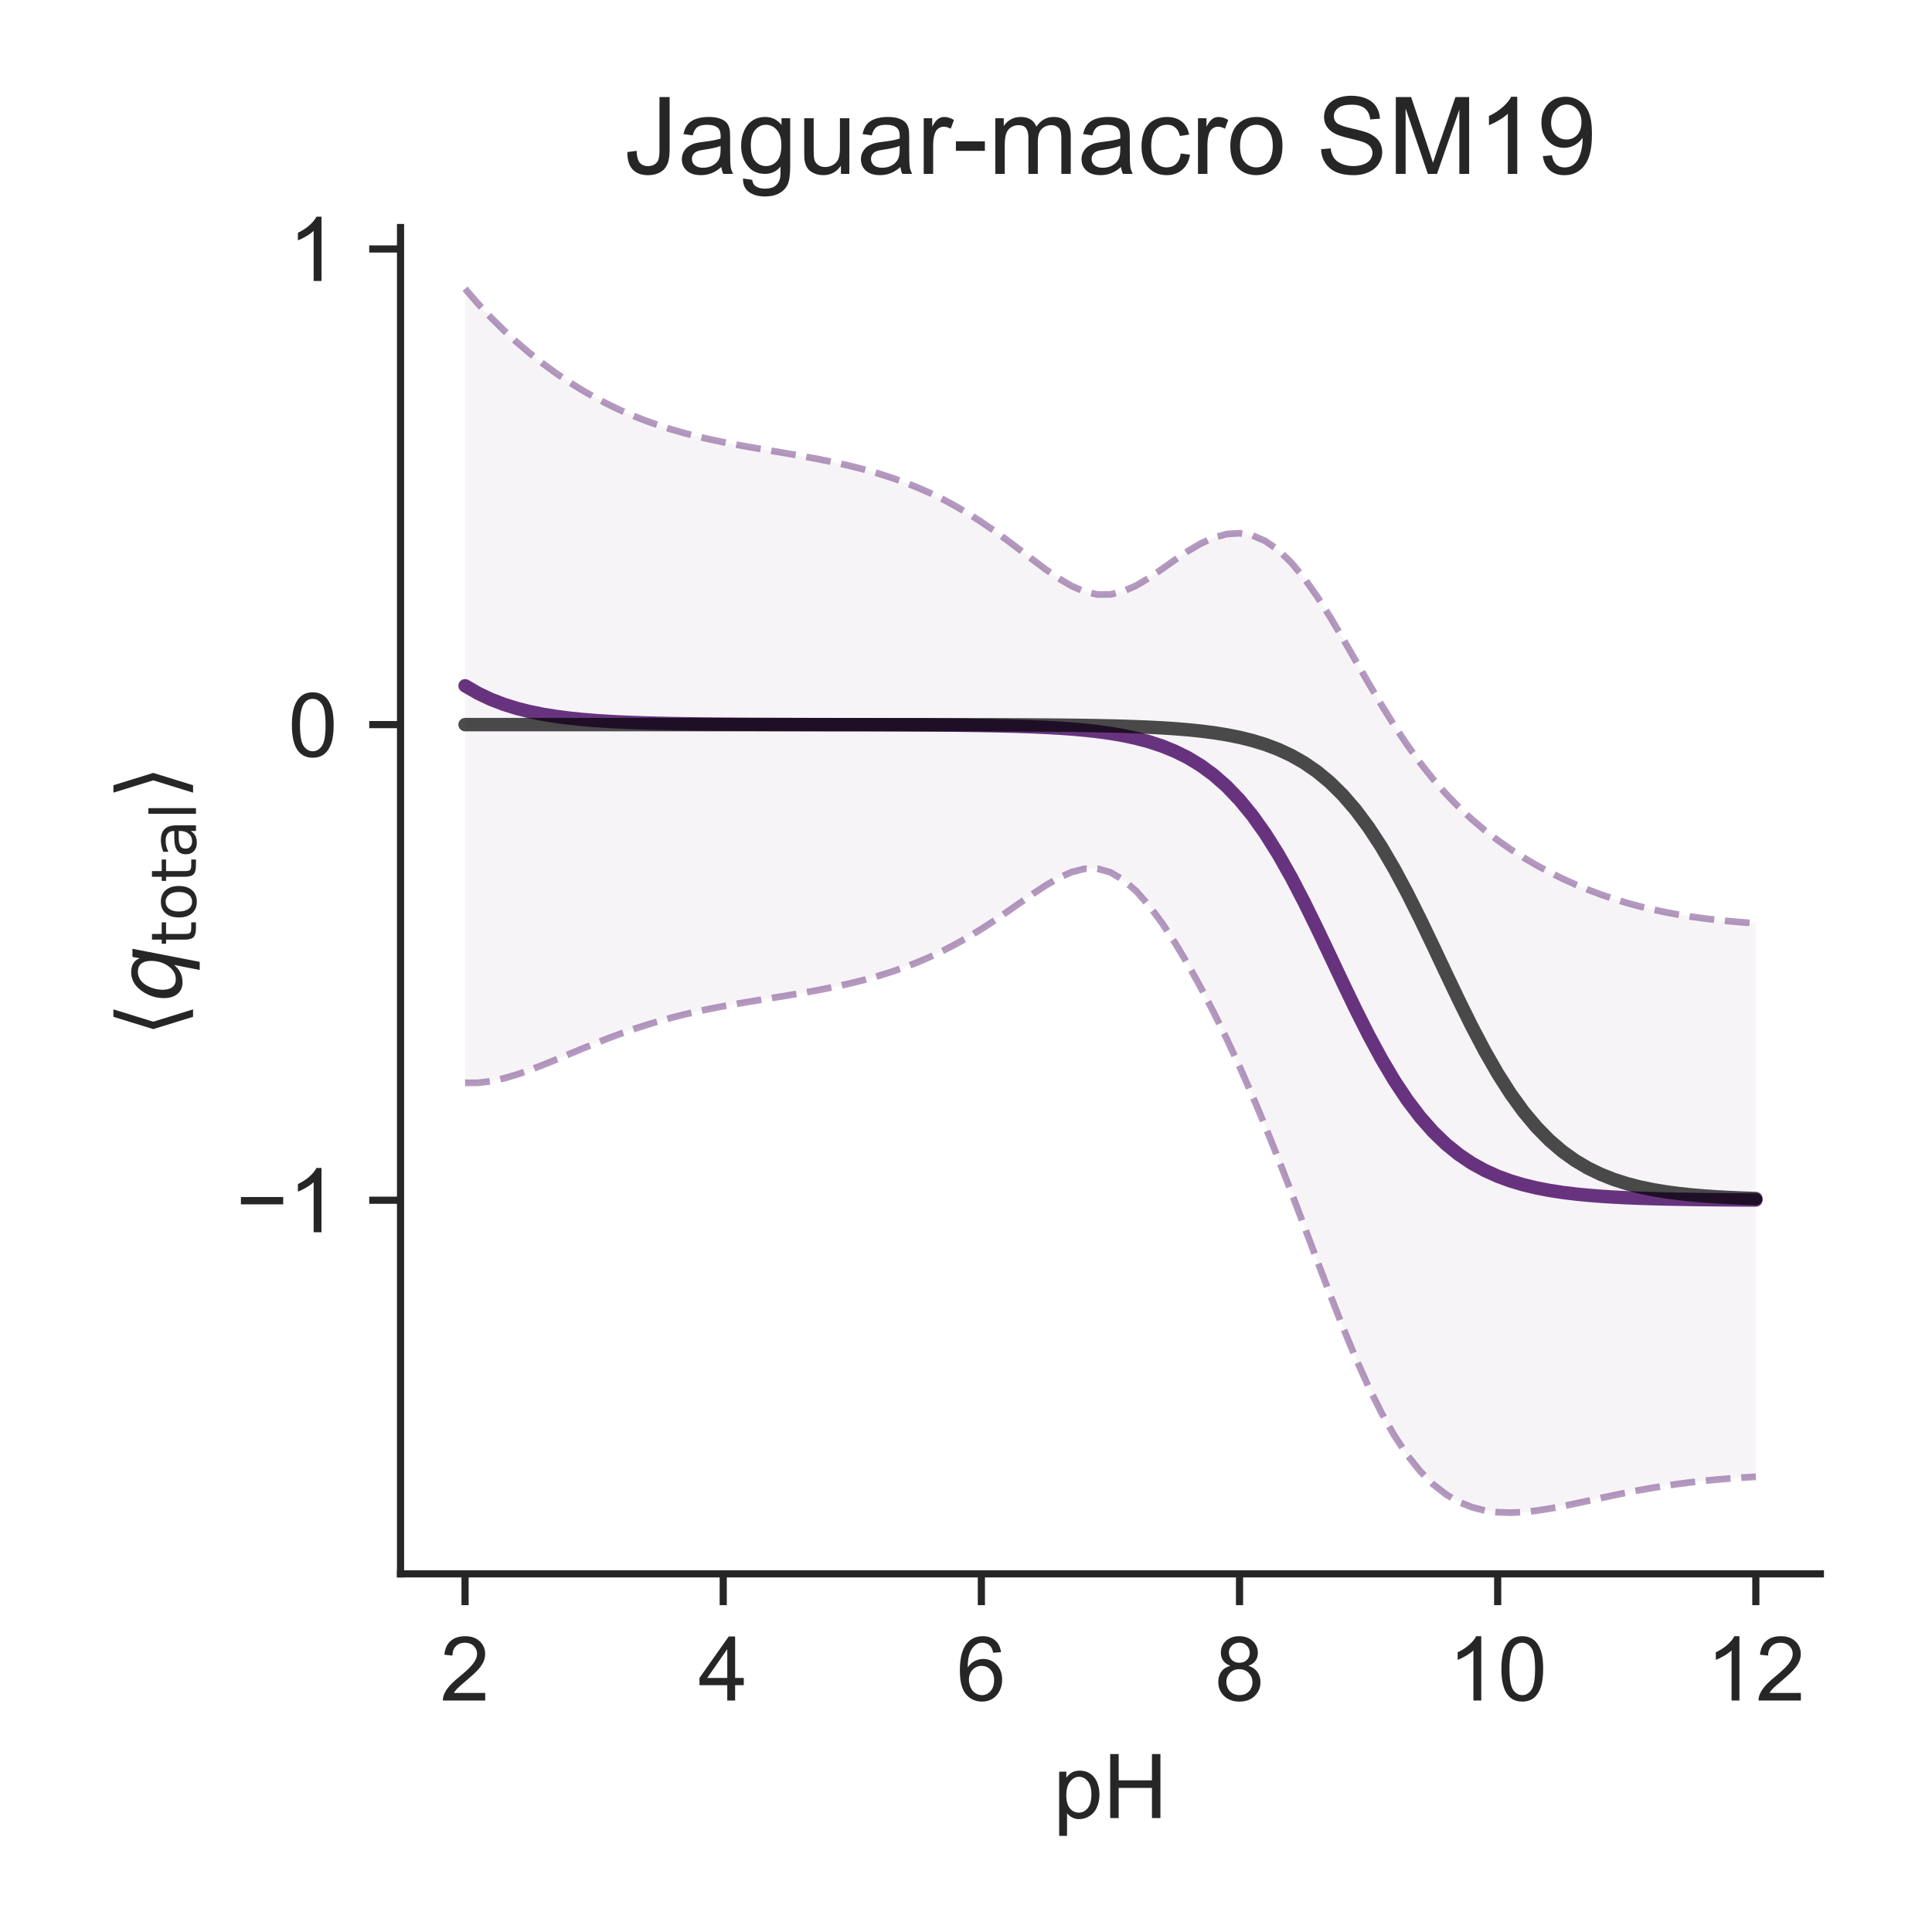 <?xml version="1.0" encoding="utf-8" standalone="no"?>
<!DOCTYPE svg PUBLIC "-//W3C//DTD SVG 1.1//EN"
  "http://www.w3.org/Graphics/SVG/1.1/DTD/svg11.dtd">
<!-- Created with matplotlib (http://matplotlib.org/) -->
<svg height="216pt" version="1.1" viewBox="0 0 216 216" width="216pt" xmlns="http://www.w3.org/2000/svg" xmlns:xlink="http://www.w3.org/1999/xlink">
 <defs>
  <style type="text/css">
*{stroke-linecap:butt;stroke-linejoin:round;}
  </style>
 </defs>
 <g id="figure_1">
  <g id="patch_1">
   <path d="M 0 216 
L 216 216 
L 216 0 
L 0 0 
z
" style="fill:#ffffff;"/>
  </g>
  <g id="axes_1">
   <g id="patch_2">
    <path d="M 44.78 175.96 
L 203.52 175.96 
L 203.52 25.44 
L 44.78 25.44 
z
" style="fill:#ffffff;"/>
   </g>
   <g id="matplotlib.axis_1">
    <g id="xtick_1">
     <g id="line2d_1">
      <defs>
       <path d="M 0 0 
L 0 3.5 
" id="mabc844b40d" style="stroke:#262626;stroke-width:0.8;"/>
      </defs>
      <g>
       <use style="fill:#262626;stroke:#262626;stroke-width:0.8;" x="51.995" xlink:href="#mabc844b40d" y="175.96"/>
      </g>
     </g>
     <g id="text_1">
      <!-- 2 -->
      <defs>
       <path d="M 50.344 8.453 
L 50.344 0 
L 3.031 0 
Q 2.938 3.172 4.047 6.109 
Q 5.859 10.938 9.828 15.625 
Q 13.812 20.312 21.344 26.469 
Q 33.016 36.031 37.109 41.625 
Q 41.219 47.219 41.219 52.203 
Q 41.219 57.422 37.469 61 
Q 33.734 64.594 27.734 64.594 
Q 21.391 64.594 17.578 60.781 
Q 13.766 56.984 13.719 50.25 
L 4.688 51.172 
Q 5.609 61.281 11.656 66.578 
Q 17.719 71.875 27.938 71.875 
Q 38.234 71.875 44.234 66.156 
Q 50.25 60.453 50.25 52 
Q 50.25 47.703 48.484 43.547 
Q 46.734 39.406 42.656 34.812 
Q 38.578 30.219 29.109 22.219 
Q 21.188 15.578 18.938 13.203 
Q 16.703 10.844 15.234 8.453 
z
" id="ArialMT-32"/>
      </defs>
      <g style="fill:#262626;" transform="translate(49.215 190.118)scale(0.1 -0.1)">
       <use xlink:href="#ArialMT-32"/>
      </g>
     </g>
    </g>
    <g id="xtick_2">
     <g id="line2d_2">
      <g>
       <use style="fill:#262626;stroke:#262626;stroke-width:0.8;" x="80.857" xlink:href="#mabc844b40d" y="175.96"/>
      </g>
     </g>
     <g id="text_2">
      <!-- 4 -->
      <defs>
       <path d="M 32.328 0 
L 32.328 17.141 
L 1.266 17.141 
L 1.266 25.203 
L 33.938 71.578 
L 41.109 71.578 
L 41.109 25.203 
L 50.781 25.203 
L 50.781 17.141 
L 41.109 17.141 
L 41.109 0 
z
M 32.328 25.203 
L 32.328 57.469 
L 9.906 25.203 
z
" id="ArialMT-34"/>
      </defs>
      <g style="fill:#262626;" transform="translate(78.077 190.118)scale(0.1 -0.1)">
       <use xlink:href="#ArialMT-34"/>
      </g>
     </g>
    </g>
    <g id="xtick_3">
     <g id="line2d_3">
      <g>
       <use style="fill:#262626;stroke:#262626;stroke-width:0.8;" x="109.719" xlink:href="#mabc844b40d" y="175.96"/>
      </g>
     </g>
     <g id="text_3">
      <!-- 6 -->
      <defs>
       <path d="M 49.75 54.047 
L 41.016 53.375 
Q 39.844 58.547 37.703 60.891 
Q 34.125 64.656 28.906 64.656 
Q 24.703 64.656 21.531 62.312 
Q 17.391 59.281 14.984 53.469 
Q 12.594 47.656 12.5 36.922 
Q 15.672 41.75 20.266 44.094 
Q 24.859 46.438 29.891 46.438 
Q 38.672 46.438 44.844 39.969 
Q 51.031 33.5 51.031 23.25 
Q 51.031 16.5 48.125 10.719 
Q 45.219 4.938 40.141 1.859 
Q 35.062 -1.219 28.609 -1.219 
Q 17.625 -1.219 10.688 6.859 
Q 3.766 14.938 3.766 33.5 
Q 3.766 54.25 11.422 63.672 
Q 18.109 71.875 29.438 71.875 
Q 37.891 71.875 43.281 67.141 
Q 48.688 62.406 49.75 54.047 
z
M 13.875 23.188 
Q 13.875 18.656 15.797 14.5 
Q 17.719 10.359 21.188 8.172 
Q 24.656 6 28.469 6 
Q 34.031 6 38.031 10.484 
Q 42.047 14.984 42.047 22.703 
Q 42.047 30.125 38.078 34.391 
Q 34.125 38.672 28.125 38.672 
Q 22.172 38.672 18.016 34.391 
Q 13.875 30.125 13.875 23.188 
z
" id="ArialMT-36"/>
      </defs>
      <g style="fill:#262626;" transform="translate(106.939 190.118)scale(0.1 -0.1)">
       <use xlink:href="#ArialMT-36"/>
      </g>
     </g>
    </g>
    <g id="xtick_4">
     <g id="line2d_4">
      <g>
       <use style="fill:#262626;stroke:#262626;stroke-width:0.8;" x="138.581" xlink:href="#mabc844b40d" y="175.96"/>
      </g>
     </g>
     <g id="text_4">
      <!-- 8 -->
      <defs>
       <path d="M 17.672 38.812 
Q 12.203 40.828 9.562 44.531 
Q 6.938 48.25 6.938 53.422 
Q 6.938 61.234 12.547 66.547 
Q 18.172 71.875 27.484 71.875 
Q 36.859 71.875 42.578 66.422 
Q 48.297 60.984 48.297 53.172 
Q 48.297 48.188 45.672 44.5 
Q 43.062 40.828 37.75 38.812 
Q 44.344 36.672 47.781 31.875 
Q 51.219 27.094 51.219 20.453 
Q 51.219 11.281 44.719 5.031 
Q 38.234 -1.219 27.641 -1.219 
Q 17.047 -1.219 10.547 5.047 
Q 4.047 11.328 4.047 20.703 
Q 4.047 27.688 7.594 32.391 
Q 11.141 37.109 17.672 38.812 
z
M 15.922 53.719 
Q 15.922 48.641 19.188 45.406 
Q 22.469 42.188 27.688 42.188 
Q 32.766 42.188 36.016 45.375 
Q 39.266 48.578 39.266 53.219 
Q 39.266 58.062 35.906 61.359 
Q 32.562 64.656 27.594 64.656 
Q 22.562 64.656 19.234 61.422 
Q 15.922 58.203 15.922 53.719 
z
M 13.094 20.656 
Q 13.094 16.891 14.875 13.375 
Q 16.656 9.859 20.172 7.922 
Q 23.688 6 27.734 6 
Q 34.031 6 38.125 10.047 
Q 42.234 14.109 42.234 20.359 
Q 42.234 26.703 38.016 30.859 
Q 33.797 35.016 27.438 35.016 
Q 21.234 35.016 17.156 30.906 
Q 13.094 26.812 13.094 20.656 
z
" id="ArialMT-38"/>
      </defs>
      <g style="fill:#262626;" transform="translate(135.8 190.118)scale(0.1 -0.1)">
       <use xlink:href="#ArialMT-38"/>
      </g>
     </g>
    </g>
    <g id="xtick_5">
     <g id="line2d_5">
      <g>
       <use style="fill:#262626;stroke:#262626;stroke-width:0.8;" x="167.443" xlink:href="#mabc844b40d" y="175.96"/>
      </g>
     </g>
     <g id="text_5">
      <!-- 10 -->
      <defs>
       <path d="M 37.25 0 
L 28.469 0 
L 28.469 56 
Q 25.297 52.984 20.141 49.953 
Q 14.984 46.922 10.891 45.406 
L 10.891 53.906 
Q 18.266 57.375 23.781 62.297 
Q 29.297 67.234 31.594 71.875 
L 37.25 71.875 
z
" id="ArialMT-31"/>
       <path d="M 4.156 35.297 
Q 4.156 48 6.766 55.734 
Q 9.375 63.484 14.516 67.672 
Q 19.672 71.875 27.484 71.875 
Q 33.25 71.875 37.594 69.547 
Q 41.938 67.234 44.766 62.859 
Q 47.609 58.5 49.219 52.219 
Q 50.828 45.953 50.828 35.297 
Q 50.828 22.703 48.234 14.969 
Q 45.656 7.234 40.5 3 
Q 35.359 -1.219 27.484 -1.219 
Q 17.141 -1.219 11.234 6.203 
Q 4.156 15.141 4.156 35.297 
z
M 13.188 35.297 
Q 13.188 17.672 17.312 11.828 
Q 21.438 6 27.484 6 
Q 33.547 6 37.672 11.859 
Q 41.797 17.719 41.797 35.297 
Q 41.797 52.984 37.672 58.781 
Q 33.547 64.594 27.391 64.594 
Q 21.344 64.594 17.719 59.469 
Q 13.188 52.938 13.188 35.297 
z
" id="ArialMT-30"/>
      </defs>
      <g style="fill:#262626;" transform="translate(161.882 190.118)scale(0.1 -0.1)">
       <use xlink:href="#ArialMT-31"/>
       <use x="55.615" xlink:href="#ArialMT-30"/>
      </g>
     </g>
    </g>
    <g id="xtick_6">
     <g id="line2d_6">
      <g>
       <use style="fill:#262626;stroke:#262626;stroke-width:0.8;" x="196.305" xlink:href="#mabc844b40d" y="175.96"/>
      </g>
     </g>
     <g id="text_6">
      <!-- 12 -->
      <g style="fill:#262626;" transform="translate(190.744 190.118)scale(0.1 -0.1)">
       <use xlink:href="#ArialMT-31"/>
       <use x="55.615" xlink:href="#ArialMT-32"/>
      </g>
     </g>
    </g>
    <g id="text_7">
     <!-- pH -->
     <defs>
      <path d="M 6.594 -19.875 
L 6.594 51.859 
L 14.594 51.859 
L 14.594 45.125 
Q 17.438 49.078 21 51.047 
Q 24.562 53.031 29.641 53.031 
Q 36.281 53.031 41.359 49.609 
Q 46.438 46.188 49.016 39.953 
Q 51.609 33.734 51.609 26.312 
Q 51.609 18.359 48.75 11.984 
Q 45.906 5.609 40.453 2.219 
Q 35.016 -1.172 29 -1.172 
Q 24.609 -1.172 21.109 0.688 
Q 17.625 2.547 15.375 5.375 
L 15.375 -19.875 
z
M 14.547 25.641 
Q 14.547 15.625 18.594 10.844 
Q 22.656 6.062 28.422 6.062 
Q 34.281 6.062 38.453 11.016 
Q 42.625 15.969 42.625 26.375 
Q 42.625 36.281 38.547 41.203 
Q 34.469 46.141 28.812 46.141 
Q 23.188 46.141 18.859 40.891 
Q 14.547 35.641 14.547 25.641 
z
" id="ArialMT-70"/>
      <path d="M 8.016 0 
L 8.016 71.578 
L 17.484 71.578 
L 17.484 42.188 
L 54.688 42.188 
L 54.688 71.578 
L 64.156 71.578 
L 64.156 0 
L 54.688 0 
L 54.688 33.734 
L 17.484 33.734 
L 17.484 0 
z
" id="ArialMT-48"/>
     </defs>
     <g style="fill:#262626;" transform="translate(117.759 203.263)scale(0.1 -0.1)">
      <use xlink:href="#ArialMT-70"/>
      <use x="55.615" xlink:href="#ArialMT-48"/>
     </g>
    </g>
   </g>
   <g id="matplotlib.axis_2">
    <g id="ytick_1">
     <g id="line2d_7">
      <defs>
       <path d="M 0 0 
L -3.5 0 
" id="m885ea72f02" style="stroke:#262626;stroke-width:0.8;"/>
      </defs>
      <g>
       <use style="fill:#262626;stroke:#262626;stroke-width:0.8;" x="44.78" xlink:href="#m885ea72f02" y="134.19"/>
      </g>
     </g>
     <g id="text_8">
      <!-- −1 -->
      <defs>
       <path d="M 52.828 31.203 
L 5.562 31.203 
L 5.562 39.406 
L 52.828 39.406 
z
" id="ArialMT-2212"/>
      </defs>
      <g style="fill:#262626;" transform="translate(26.378 137.769)scale(0.1 -0.1)">
       <use xlink:href="#ArialMT-2212"/>
       <use x="58.398" xlink:href="#ArialMT-31"/>
      </g>
     </g>
    </g>
    <g id="ytick_2">
     <g id="line2d_8">
      <g>
       <use style="fill:#262626;stroke:#262626;stroke-width:0.8;" x="44.78" xlink:href="#m885ea72f02" y="81.012"/>
      </g>
     </g>
     <g id="text_9">
      <!-- 0 -->
      <g style="fill:#262626;" transform="translate(32.219 84.591)scale(0.1 -0.1)">
       <use xlink:href="#ArialMT-30"/>
      </g>
     </g>
    </g>
    <g id="ytick_3">
     <g id="line2d_9">
      <g>
       <use style="fill:#262626;stroke:#262626;stroke-width:0.8;" x="44.78" xlink:href="#m885ea72f02" y="27.834"/>
      </g>
     </g>
     <g id="text_10">
      <!-- 1 -->
      <g style="fill:#262626;" transform="translate(32.219 31.413)scale(0.1 -0.1)">
       <use xlink:href="#ArialMT-31"/>
      </g>
     </g>
    </g>
    <g id="text_11">
     <!-- $\langle q_\mathsf{total} \rangle$ -->
     <defs>
      <path d="M 8.938 31.344 
L 22.703 75.875 
L 31 75.875 
L 17.234 31.344 
L 31 -13.188 
L 22.703 -13.188 
z
" id="DejaVuSans-27e8"/>
      <path d="M 41.703 8.203 
Q 38.094 3.469 33.172 1.016 
Q 28.266 -1.422 22.312 -1.422 
Q 14.016 -1.422 9.297 4.172 
Q 4.594 9.766 4.594 19.578 
Q 4.594 27.484 7.5 34.859 
Q 10.406 42.234 15.828 48.094 
Q 19.344 51.906 23.906 53.953 
Q 28.469 56 33.5 56 
Q 39.547 56 43.453 53.609 
Q 47.359 51.219 49.125 46.391 
L 50.688 54.594 
L 59.719 54.594 
L 45.125 -20.609 
L 36.078 -20.609 
z
M 13.922 20.906 
Q 13.922 13.672 16.938 9.891 
Q 19.969 6.109 25.688 6.109 
Q 34.188 6.109 40.188 14.234 
Q 46.188 22.359 46.188 33.984 
Q 46.188 41.016 43.078 44.75 
Q 39.984 48.484 34.188 48.484 
Q 29.938 48.484 26.312 46.5 
Q 22.703 44.531 20.016 40.719 
Q 17.188 36.719 15.547 31.344 
Q 13.922 25.984 13.922 20.906 
z
" id="DejaVuSans-Oblique-71"/>
      <path d="M 18.312 70.219 
L 18.312 54.688 
L 36.812 54.688 
L 36.812 47.703 
L 18.312 47.703 
L 18.312 18.016 
Q 18.312 11.328 20.141 9.422 
Q 21.969 7.516 27.594 7.516 
L 36.812 7.516 
L 36.812 0 
L 27.594 0 
Q 17.188 0 13.234 3.875 
Q 9.281 7.766 9.281 18.016 
L 9.281 47.703 
L 2.688 47.703 
L 2.688 54.688 
L 9.281 54.688 
L 9.281 70.219 
z
" id="DejaVuSans-74"/>
      <path d="M 30.609 48.391 
Q 23.391 48.391 19.188 42.75 
Q 14.984 37.109 14.984 27.297 
Q 14.984 17.484 19.156 11.844 
Q 23.344 6.203 30.609 6.203 
Q 37.797 6.203 41.984 11.859 
Q 46.188 17.531 46.188 27.297 
Q 46.188 37.016 41.984 42.703 
Q 37.797 48.391 30.609 48.391 
z
M 30.609 56 
Q 42.328 56 49.016 48.375 
Q 55.719 40.766 55.719 27.297 
Q 55.719 13.875 49.016 6.219 
Q 42.328 -1.422 30.609 -1.422 
Q 18.844 -1.422 12.172 6.219 
Q 5.516 13.875 5.516 27.297 
Q 5.516 40.766 12.172 48.375 
Q 18.844 56 30.609 56 
z
" id="DejaVuSans-6f"/>
      <path d="M 34.281 27.484 
Q 23.391 27.484 19.188 25 
Q 14.984 22.516 14.984 16.5 
Q 14.984 11.719 18.141 8.906 
Q 21.297 6.109 26.703 6.109 
Q 34.188 6.109 38.703 11.406 
Q 43.219 16.703 43.219 25.484 
L 43.219 27.484 
z
M 52.203 31.203 
L 52.203 0 
L 43.219 0 
L 43.219 8.297 
Q 40.141 3.328 35.547 0.953 
Q 30.953 -1.422 24.312 -1.422 
Q 15.922 -1.422 10.953 3.297 
Q 6 8.016 6 15.922 
Q 6 25.141 12.172 29.828 
Q 18.359 34.516 30.609 34.516 
L 43.219 34.516 
L 43.219 35.406 
Q 43.219 41.609 39.141 45 
Q 35.062 48.391 27.688 48.391 
Q 23 48.391 18.547 47.266 
Q 14.109 46.141 10.016 43.891 
L 10.016 52.203 
Q 14.938 54.109 19.578 55.047 
Q 24.219 56 28.609 56 
Q 40.484 56 46.344 49.844 
Q 52.203 43.703 52.203 31.203 
z
" id="DejaVuSans-61"/>
      <path d="M 9.422 75.984 
L 18.406 75.984 
L 18.406 0 
L 9.422 0 
z
" id="DejaVuSans-6c"/>
      <path d="M 30.078 31.344 
L 16.312 -13.188 
L 8.016 -13.188 
L 21.781 31.344 
L 8.016 75.875 
L 16.312 75.875 
z
" id="DejaVuSans-27e9"/>
     </defs>
     <g style="fill:#262626;" transform="translate(20.278 115.95)rotate(-90)scale(0.1 -0.1)">
      <use transform="translate(0 0.125)" xlink:href="#DejaVuSans-27e8"/>
      <use transform="translate(39.014 0.125)" xlink:href="#DejaVuSans-Oblique-71"/>
      <use transform="translate(102.49 -16.281)scale(0.7)" xlink:href="#DejaVuSans-74"/>
      <use transform="translate(129.937 -16.281)scale(0.7)" xlink:href="#DejaVuSans-6f"/>
      <use transform="translate(172.764 -16.281)scale(0.7)" xlink:href="#DejaVuSans-74"/>
      <use transform="translate(200.21 -16.281)scale(0.7)" xlink:href="#DejaVuSans-61"/>
      <use transform="translate(243.105 -16.281)scale(0.7)" xlink:href="#DejaVuSans-6c"/>
      <use transform="translate(265.288 0.125)" xlink:href="#DejaVuSans-27e9"/>
     </g>
    </g>
   </g>
   <g id="PolyCollection_1">
    <defs>
     <path d="M 51.995 -183.718 
L 51.995 -94.939 
L 53.439 -94.942 
L 54.882 -95.12 
L 56.325 -95.436 
L 57.768 -95.86 
L 59.211 -96.363 
L 60.654 -96.919 
L 62.097 -97.506 
L 63.54 -98.109 
L 64.983 -98.71 
L 66.426 -99.3 
L 67.869 -99.869 
L 69.313 -100.41 
L 70.756 -100.918 
L 72.199 -101.39 
L 73.642 -101.826 
L 75.085 -102.224 
L 76.528 -102.588 
L 77.971 -102.92 
L 79.414 -103.222 
L 80.857 -103.501 
L 82.3 -103.76 
L 83.743 -104.005 
L 85.187 -104.242 
L 86.63 -104.475 
L 88.073 -104.711 
L 89.516 -104.955 
L 90.959 -105.211 
L 92.402 -105.487 
L 93.845 -105.786 
L 95.288 -106.115 
L 96.731 -106.478 
L 98.174 -106.881 
L 99.617 -107.33 
L 101.061 -107.831 
L 102.504 -108.387 
L 103.947 -109.005 
L 105.39 -109.687 
L 106.833 -110.436 
L 108.276 -111.253 
L 109.719 -112.134 
L 111.162 -113.074 
L 112.605 -114.059 
L 114.048 -115.07 
L 115.491 -116.073 
L 116.935 -117.024 
L 118.378 -117.86 
L 119.821 -118.505 
L 121.264 -118.872 
L 122.707 -118.88 
L 124.15 -118.47 
L 125.593 -117.624 
L 127.036 -116.363 
L 128.479 -114.733 
L 129.922 -112.794 
L 131.365 -110.597 
L 132.809 -108.184 
L 134.252 -105.583 
L 135.695 -102.81 
L 137.138 -99.869 
L 138.581 -96.763 
L 140.024 -93.489 
L 141.467 -90.053 
L 142.91 -86.464 
L 144.353 -82.749 
L 145.796 -78.947 
L 147.239 -75.113 
L 148.683 -71.319 
L 150.126 -67.641 
L 151.569 -64.157 
L 153.012 -60.936 
L 154.455 -58.034 
L 155.898 -55.487 
L 157.341 -53.311 
L 158.784 -51.505 
L 160.227 -50.05 
L 161.67 -48.921 
L 163.113 -48.081 
L 164.557 -47.494 
L 166 -47.123 
L 167.443 -46.93 
L 168.886 -46.882 
L 170.329 -46.949 
L 171.772 -47.106 
L 173.215 -47.328 
L 174.658 -47.597 
L 176.101 -47.894 
L 177.544 -48.206 
L 178.987 -48.521 
L 180.431 -48.83 
L 181.874 -49.126 
L 183.317 -49.403 
L 184.76 -49.658 
L 186.203 -49.89 
L 187.646 -50.099 
L 189.089 -50.283 
L 190.532 -50.445 
L 191.975 -50.586 
L 193.418 -50.707 
L 194.861 -50.809 
L 196.305 -50.896 
L 196.305 -112.779 
L 196.305 -112.779 
L 194.861 -112.88 
L 193.418 -113.002 
L 191.975 -113.146 
L 190.532 -113.316 
L 189.089 -113.515 
L 187.646 -113.745 
L 186.203 -114.012 
L 184.76 -114.317 
L 183.317 -114.664 
L 181.874 -115.057 
L 180.431 -115.497 
L 178.987 -115.987 
L 177.544 -116.53 
L 176.101 -117.128 
L 174.658 -117.782 
L 173.215 -118.497 
L 171.772 -119.276 
L 170.329 -120.124 
L 168.886 -121.05 
L 167.443 -122.063 
L 166 -123.173 
L 164.557 -124.396 
L 163.113 -125.745 
L 161.67 -127.237 
L 160.227 -128.886 
L 158.784 -130.705 
L 157.341 -132.699 
L 155.898 -134.863 
L 154.455 -137.181 
L 153.012 -139.619 
L 151.569 -142.125 
L 150.126 -144.634 
L 148.683 -147.067 
L 147.239 -149.342 
L 145.796 -151.381 
L 144.353 -153.118 
L 142.91 -154.504 
L 141.467 -155.513 
L 140.024 -156.136 
L 138.581 -156.386 
L 137.138 -156.291 
L 135.695 -155.891 
L 134.252 -155.236 
L 132.809 -154.387 
L 131.365 -153.412 
L 129.922 -152.387 
L 128.479 -151.398 
L 127.036 -150.537 
L 125.593 -149.893 
L 124.15 -149.544 
L 122.707 -149.532 
L 121.264 -149.858 
L 119.821 -150.479 
L 118.378 -151.326 
L 116.935 -152.324 
L 115.491 -153.403 
L 114.048 -154.509 
L 112.605 -155.601 
L 111.162 -156.652 
L 109.719 -157.643 
L 108.276 -158.566 
L 106.833 -159.415 
L 105.39 -160.191 
L 103.947 -160.894 
L 102.504 -161.528 
L 101.061 -162.099 
L 99.617 -162.61 
L 98.174 -163.069 
L 96.731 -163.48 
L 95.288 -163.851 
L 93.845 -164.186 
L 92.402 -164.491 
L 90.959 -164.773 
L 89.516 -165.037 
L 88.073 -165.289 
L 86.63 -165.534 
L 85.187 -165.778 
L 83.743 -166.027 
L 82.3 -166.288 
L 80.857 -166.567 
L 79.414 -166.871 
L 77.971 -167.205 
L 76.528 -167.575 
L 75.085 -167.988 
L 73.642 -168.448 
L 72.199 -168.96 
L 70.756 -169.529 
L 69.313 -170.159 
L 67.869 -170.852 
L 66.426 -171.612 
L 64.983 -172.442 
L 63.54 -173.345 
L 62.097 -174.323 
L 60.654 -175.38 
L 59.211 -176.521 
L 57.768 -177.75 
L 56.325 -179.075 
L 54.882 -180.504 
L 53.439 -182.048 
L 51.995 -183.718 
z
" id="m8d5cd062b1" style="stroke:#ffffff;stroke-opacity:0.05;"/>
    </defs>
    <g clip-path="url(#pbefc25aab0)">
     <use style="fill:#591e71;fill-opacity:0.05;stroke:#ffffff;stroke-opacity:0.05;" x="0" xlink:href="#m8d5cd062b1" y="216"/>
    </g>
   </g>
   <g id="line2d_10">
    <path clip-path="url(#pbefc25aab0)" d="M 51.995 76.671 
L 53.439 77.505 
L 54.882 78.188 
L 56.325 78.744 
L 57.768 79.195 
L 59.211 79.558 
L 60.654 79.851 
L 62.097 80.085 
L 63.54 80.273 
L 64.983 80.424 
L 66.426 80.544 
L 67.869 80.639 
L 69.313 80.716 
L 70.756 80.776 
L 72.199 80.825 
L 73.642 80.863 
L 75.085 80.894 
L 76.528 80.918 
L 77.971 80.938 
L 79.414 80.953 
L 80.857 80.966 
L 82.3 80.976 
L 83.743 80.984 
L 85.187 80.99 
L 86.63 80.996 
L 88.073 81 
L 89.516 81.004 
L 90.959 81.008 
L 92.402 81.011 
L 93.845 81.014 
L 95.288 81.017 
L 96.731 81.021 
L 98.174 81.025 
L 99.617 81.03 
L 101.061 81.035 
L 102.504 81.042 
L 103.947 81.051 
L 105.39 81.061 
L 106.833 81.074 
L 108.276 81.091 
L 109.719 81.111 
L 111.162 81.137 
L 112.605 81.17 
L 114.048 81.21 
L 115.491 81.262 
L 116.935 81.326 
L 118.378 81.407 
L 119.821 81.508 
L 121.264 81.635 
L 122.707 81.794 
L 124.15 81.993 
L 125.593 82.241 
L 127.036 82.55 
L 128.479 82.934 
L 129.922 83.409 
L 131.365 83.995 
L 132.809 84.714 
L 134.252 85.59 
L 135.695 86.65 
L 137.138 87.92 
L 138.581 89.426 
L 140.024 91.187 
L 141.467 93.217 
L 142.91 95.516 
L 144.353 98.066 
L 145.796 100.836 
L 147.239 103.772 
L 148.683 106.807 
L 150.126 109.862 
L 151.569 112.859 
L 153.012 115.722 
L 154.455 118.392 
L 155.898 120.825 
L 157.341 122.995 
L 158.784 124.895 
L 160.227 126.532 
L 161.67 127.921 
L 163.113 129.087 
L 164.557 130.055 
L 166 130.852 
L 167.443 131.504 
L 168.886 132.034 
L 170.329 132.463 
L 171.772 132.809 
L 173.215 133.087 
L 174.658 133.31 
L 176.101 133.489 
L 177.544 133.632 
L 178.987 133.746 
L 180.431 133.837 
L 181.874 133.909 
L 183.317 133.967 
L 184.76 134.012 
L 186.203 134.049 
L 187.646 134.078 
L 189.089 134.101 
L 190.532 134.12 
L 191.975 134.134 
L 193.418 134.146 
L 194.861 134.155 
L 196.305 134.162 
" style="fill:none;opacity:0.9;stroke:#591e71;stroke-linecap:round;stroke-width:1.5;"/>
   </g>
   <g id="line2d_11">
    <path clip-path="url(#pbefc25aab0)" d="M 51.995 81.012 
L 53.439 81.012 
L 54.882 81.012 
L 56.325 81.012 
L 57.768 81.012 
L 59.211 81.012 
L 60.654 81.012 
L 62.097 81.012 
L 63.54 81.012 
L 64.983 81.012 
L 66.426 81.012 
L 67.869 81.012 
L 69.313 81.012 
L 70.756 81.012 
L 72.199 81.012 
L 73.642 81.012 
L 75.085 81.012 
L 76.528 81.012 
L 77.971 81.012 
L 79.414 81.012 
L 80.857 81.012 
L 82.3 81.012 
L 83.743 81.012 
L 85.187 81.012 
L 86.63 81.012 
L 88.073 81.012 
L 89.516 81.013 
L 90.959 81.013 
L 92.402 81.013 
L 93.845 81.013 
L 95.288 81.013 
L 96.731 81.014 
L 98.174 81.014 
L 99.617 81.015 
L 101.061 81.016 
L 102.504 81.017 
L 103.947 81.018 
L 105.39 81.019 
L 106.833 81.021 
L 108.276 81.024 
L 109.719 81.027 
L 111.162 81.03 
L 112.605 81.035 
L 114.048 81.041 
L 115.491 81.049 
L 116.935 81.058 
L 118.378 81.07 
L 119.821 81.085 
L 121.264 81.104 
L 122.707 81.128 
L 124.15 81.158 
L 125.593 81.196 
L 127.036 81.243 
L 128.479 81.303 
L 129.922 81.377 
L 131.365 81.471 
L 132.809 81.589 
L 134.252 81.736 
L 135.695 81.92 
L 137.138 82.151 
L 138.581 82.437 
L 140.024 82.794 
L 141.467 83.236 
L 142.91 83.782 
L 144.353 84.453 
L 145.796 85.273 
L 147.239 86.267 
L 148.683 87.462 
L 150.126 88.885 
L 151.569 90.558 
L 153.012 92.496 
L 154.455 94.704 
L 155.898 97.171 
L 157.341 99.872 
L 158.784 102.758 
L 160.227 105.767 
L 161.67 108.825 
L 163.113 111.85 
L 164.557 114.767 
L 166 117.508 
L 167.443 120.025 
L 168.886 122.287 
L 170.329 124.279 
L 171.772 126.003 
L 173.215 127.474 
L 174.658 128.713 
L 176.101 129.746 
L 177.544 130.598 
L 178.987 131.297 
L 180.431 131.866 
L 181.874 132.327 
L 183.317 132.7 
L 184.76 132.999 
L 186.203 133.24 
L 187.646 133.433 
L 189.089 133.587 
L 190.532 133.71 
L 191.975 133.808 
L 193.418 133.886 
L 194.861 133.948 
L 196.305 133.998 
" style="fill:none;opacity:0.7;stroke:#000000;stroke-linecap:round;stroke-width:1.5;"/>
   </g>
   <g id="line2d_12">
    <path clip-path="url(#pbefc25aab0)" d="M 51.995 32.282 
L 53.439 33.952 
L 54.882 35.496 
L 56.325 36.925 
L 57.768 38.25 
L 59.211 39.479 
L 60.654 40.62 
L 62.097 41.677 
L 63.54 42.655 
L 64.983 43.558 
L 66.426 44.388 
L 67.869 45.148 
L 69.313 45.841 
L 70.756 46.471 
L 72.199 47.04 
L 73.642 47.552 
L 75.085 48.012 
L 76.528 48.425 
L 77.971 48.795 
L 79.414 49.129 
L 80.857 49.433 
L 82.3 49.712 
L 83.743 49.973 
L 85.187 50.222 
L 86.63 50.466 
L 88.073 50.711 
L 89.516 50.963 
L 90.959 51.227 
L 92.402 51.509 
L 93.845 51.814 
L 95.288 52.149 
L 96.731 52.52 
L 98.174 52.931 
L 99.617 53.39 
L 101.061 53.901 
L 102.504 54.472 
L 103.947 55.106 
L 105.39 55.809 
L 106.833 56.585 
L 108.276 57.434 
L 109.719 58.357 
L 111.162 59.348 
L 112.605 60.399 
L 114.048 61.491 
L 115.491 62.597 
L 116.935 63.676 
L 118.378 64.674 
L 119.821 65.521 
L 121.264 66.142 
L 122.707 66.468 
L 124.15 66.456 
L 125.593 66.107 
L 127.036 65.463 
L 128.479 64.602 
L 129.922 63.613 
L 131.365 62.588 
L 132.809 61.613 
L 134.252 60.764 
L 135.695 60.109 
L 137.138 59.709 
L 138.581 59.614 
L 140.024 59.864 
L 141.467 60.487 
L 142.91 61.496 
L 144.353 62.882 
L 145.796 64.619 
L 147.239 66.658 
L 148.683 68.933 
L 150.126 71.366 
L 151.569 73.875 
L 153.012 76.381 
L 154.455 78.819 
L 155.898 81.137 
L 157.341 83.301 
L 158.784 85.295 
L 160.227 87.114 
L 161.67 88.763 
L 163.113 90.255 
L 164.557 91.604 
L 166 92.827 
L 167.443 93.937 
L 168.886 94.95 
L 170.329 95.876 
L 171.772 96.724 
L 173.215 97.503 
L 174.658 98.218 
L 176.101 98.872 
L 177.544 99.47 
L 178.987 100.013 
L 180.431 100.503 
L 181.874 100.943 
L 183.317 101.336 
L 184.76 101.683 
L 186.203 101.988 
L 187.646 102.255 
L 189.089 102.485 
L 190.532 102.684 
L 191.975 102.854 
L 193.418 102.998 
L 194.861 103.12 
L 196.305 103.221 
" style="fill:none;opacity:0.45;stroke:#591e71;stroke-dasharray:2.775,1.2;stroke-dashoffset:0;stroke-width:0.75;"/>
   </g>
   <g id="line2d_13">
    <path clip-path="url(#pbefc25aab0)" d="M 51.995 121.061 
L 53.439 121.058 
L 54.882 120.88 
L 56.325 120.564 
L 57.768 120.14 
L 59.211 119.637 
L 60.654 119.081 
L 62.097 118.494 
L 63.54 117.891 
L 64.983 117.29 
L 66.426 116.7 
L 67.869 116.131 
L 69.313 115.59 
L 70.756 115.082 
L 72.199 114.61 
L 73.642 114.174 
L 75.085 113.776 
L 76.528 113.412 
L 77.971 113.08 
L 79.414 112.778 
L 80.857 112.499 
L 82.3 112.24 
L 83.743 111.995 
L 85.187 111.758 
L 86.63 111.525 
L 88.073 111.289 
L 89.516 111.045 
L 90.959 110.789 
L 92.402 110.513 
L 93.845 110.214 
L 95.288 109.885 
L 96.731 109.522 
L 98.174 109.119 
L 99.617 108.67 
L 101.061 108.169 
L 102.504 107.613 
L 103.947 106.995 
L 105.39 106.313 
L 106.833 105.564 
L 108.276 104.747 
L 109.719 103.866 
L 111.162 102.926 
L 112.605 101.941 
L 114.048 100.93 
L 115.491 99.927 
L 116.935 98.976 
L 118.378 98.14 
L 119.821 97.495 
L 121.264 97.128 
L 122.707 97.12 
L 124.15 97.53 
L 125.593 98.376 
L 127.036 99.637 
L 128.479 101.267 
L 129.922 103.206 
L 131.365 105.403 
L 132.809 107.816 
L 134.252 110.417 
L 135.695 113.19 
L 137.138 116.131 
L 138.581 119.237 
L 140.024 122.511 
L 141.467 125.947 
L 142.91 129.536 
L 144.353 133.251 
L 145.796 137.053 
L 147.239 140.887 
L 148.683 144.681 
L 150.126 148.359 
L 151.569 151.843 
L 153.012 155.064 
L 154.455 157.966 
L 155.898 160.513 
L 157.341 162.689 
L 158.784 164.495 
L 160.227 165.95 
L 161.67 167.079 
L 163.113 167.919 
L 164.557 168.506 
L 166 168.877 
L 167.443 169.07 
L 168.886 169.118 
L 170.329 169.051 
L 171.772 168.894 
L 173.215 168.672 
L 174.658 168.403 
L 176.101 168.106 
L 177.544 167.794 
L 178.987 167.479 
L 180.431 167.17 
L 181.874 166.874 
L 183.317 166.597 
L 184.76 166.342 
L 186.203 166.11 
L 187.646 165.901 
L 189.089 165.717 
L 190.532 165.555 
L 191.975 165.414 
L 193.418 165.293 
L 194.861 165.191 
L 196.305 165.104 
" style="fill:none;opacity:0.45;stroke:#591e71;stroke-dasharray:2.775,1.2;stroke-dashoffset:0;stroke-width:0.75;"/>
   </g>
   <g id="patch_3">
    <path d="M 44.78 175.96 
L 44.78 25.44 
" style="fill:none;stroke:#262626;stroke-linecap:square;stroke-linejoin:miter;stroke-width:0.8;"/>
   </g>
   <g id="patch_4">
    <path d="M 44.78 175.96 
L 203.52 175.96 
" style="fill:none;stroke:#262626;stroke-linecap:square;stroke-linejoin:miter;stroke-width:0.8;"/>
   </g>
   <g id="text_12">
    <!-- Jaguar-macro SM19 -->
    <defs>
     <path d="M 2.875 20.312 
L 11.422 21.484 
Q 11.766 13.281 14.5 10.25 
Q 17.234 7.234 22.078 7.234 
Q 25.641 7.234 28.219 8.859 
Q 30.812 10.5 31.781 13.297 
Q 32.766 16.109 32.766 22.266 
L 32.766 71.578 
L 42.234 71.578 
L 42.234 22.797 
Q 42.234 13.812 40.062 8.875 
Q 37.891 3.953 33.172 1.359 
Q 28.469 -1.219 22.125 -1.219 
Q 12.703 -1.219 7.688 4.203 
Q 2.688 9.625 2.875 20.312 
z
" id="ArialMT-4a"/>
     <path d="M 40.438 6.391 
Q 35.547 2.25 31.031 0.531 
Q 26.516 -1.172 21.344 -1.172 
Q 12.797 -1.172 8.203 3 
Q 3.609 7.172 3.609 13.672 
Q 3.609 17.484 5.344 20.625 
Q 7.078 23.781 9.891 25.688 
Q 12.703 27.594 16.219 28.562 
Q 18.797 29.25 24.031 29.891 
Q 34.672 31.156 39.703 32.906 
Q 39.75 34.719 39.75 35.203 
Q 39.75 40.578 37.25 42.781 
Q 33.891 45.75 27.25 45.75 
Q 21.047 45.75 18.094 43.578 
Q 15.141 41.406 13.719 35.891 
L 5.125 37.062 
Q 6.297 42.578 8.984 45.969 
Q 11.672 49.359 16.75 51.188 
Q 21.828 53.031 28.516 53.031 
Q 35.156 53.031 39.297 51.469 
Q 43.453 49.906 45.406 47.531 
Q 47.359 45.172 48.141 41.547 
Q 48.578 39.312 48.578 33.453 
L 48.578 21.734 
Q 48.578 9.469 49.141 6.219 
Q 49.703 2.984 51.375 0 
L 42.188 0 
Q 40.828 2.734 40.438 6.391 
z
M 39.703 26.031 
Q 34.906 24.078 25.344 22.703 
Q 19.922 21.922 17.672 20.938 
Q 15.438 19.969 14.203 18.094 
Q 12.984 16.219 12.984 13.922 
Q 12.984 10.406 15.641 8.062 
Q 18.312 5.719 23.438 5.719 
Q 28.516 5.719 32.469 7.938 
Q 36.422 10.156 38.281 14.016 
Q 39.703 17 39.703 22.797 
z
" id="ArialMT-61"/>
     <path d="M 4.984 -4.297 
L 13.531 -5.562 
Q 14.062 -9.516 16.5 -11.328 
Q 19.781 -13.766 25.438 -13.766 
Q 31.547 -13.766 34.859 -11.328 
Q 38.188 -8.891 39.359 -4.5 
Q 40.047 -1.812 39.984 6.781 
Q 34.234 0 25.641 0 
Q 14.938 0 9.078 7.719 
Q 3.219 15.438 3.219 26.219 
Q 3.219 33.641 5.906 39.906 
Q 8.594 46.188 13.688 49.609 
Q 18.797 53.031 25.688 53.031 
Q 34.859 53.031 40.828 45.609 
L 40.828 51.859 
L 48.922 51.859 
L 48.922 7.031 
Q 48.922 -5.078 46.453 -10.125 
Q 44 -15.188 38.641 -18.109 
Q 33.297 -21.047 25.484 -21.047 
Q 16.219 -21.047 10.5 -16.875 
Q 4.781 -12.703 4.984 -4.297 
z
M 12.25 26.859 
Q 12.25 16.656 16.297 11.969 
Q 20.359 7.281 26.469 7.281 
Q 32.516 7.281 36.609 11.938 
Q 40.719 16.609 40.719 26.562 
Q 40.719 36.078 36.5 40.906 
Q 32.281 45.75 26.312 45.75 
Q 20.453 45.75 16.344 40.984 
Q 12.25 36.234 12.25 26.859 
z
" id="ArialMT-67"/>
     <path d="M 40.578 0 
L 40.578 7.625 
Q 34.516 -1.172 24.125 -1.172 
Q 19.531 -1.172 15.547 0.578 
Q 11.578 2.344 9.641 5 
Q 7.719 7.672 6.938 11.531 
Q 6.391 14.109 6.391 19.734 
L 6.391 51.859 
L 15.188 51.859 
L 15.188 23.094 
Q 15.188 16.219 15.719 13.812 
Q 16.547 10.359 19.234 8.375 
Q 21.922 6.391 25.875 6.391 
Q 29.828 6.391 33.297 8.422 
Q 36.766 10.453 38.203 13.938 
Q 39.656 17.438 39.656 24.078 
L 39.656 51.859 
L 48.438 51.859 
L 48.438 0 
z
" id="ArialMT-75"/>
     <path d="M 6.5 0 
L 6.5 51.859 
L 14.406 51.859 
L 14.406 44 
Q 17.438 49.516 20 51.266 
Q 22.562 53.031 25.641 53.031 
Q 30.078 53.031 34.672 50.203 
L 31.641 42.047 
Q 28.422 43.953 25.203 43.953 
Q 22.312 43.953 20.016 42.219 
Q 17.719 40.484 16.75 37.406 
Q 15.281 32.719 15.281 27.156 
L 15.281 0 
z
" id="ArialMT-72"/>
     <path d="M 3.172 21.484 
L 3.172 30.328 
L 30.172 30.328 
L 30.172 21.484 
z
" id="ArialMT-2d"/>
     <path d="M 6.594 0 
L 6.594 51.859 
L 14.453 51.859 
L 14.453 44.578 
Q 16.891 48.391 20.938 50.703 
Q 25 53.031 30.172 53.031 
Q 35.938 53.031 39.625 50.641 
Q 43.312 48.25 44.828 43.953 
Q 50.984 53.031 60.844 53.031 
Q 68.562 53.031 72.703 48.75 
Q 76.859 44.484 76.859 35.594 
L 76.859 0 
L 68.109 0 
L 68.109 32.672 
Q 68.109 37.938 67.25 40.25 
Q 66.406 42.578 64.156 43.984 
Q 61.922 45.406 58.891 45.406 
Q 53.422 45.406 49.797 41.766 
Q 46.188 38.141 46.188 30.125 
L 46.188 0 
L 37.406 0 
L 37.406 33.688 
Q 37.406 39.547 35.25 42.469 
Q 33.109 45.406 28.219 45.406 
Q 24.516 45.406 21.359 43.453 
Q 18.219 41.5 16.797 37.734 
Q 15.375 33.984 15.375 26.906 
L 15.375 0 
z
" id="ArialMT-6d"/>
     <path d="M 40.438 19 
L 49.078 17.875 
Q 47.656 8.938 41.812 3.875 
Q 35.984 -1.172 27.484 -1.172 
Q 16.844 -1.172 10.375 5.781 
Q 3.906 12.75 3.906 25.734 
Q 3.906 34.125 6.688 40.422 
Q 9.469 46.734 15.156 49.875 
Q 20.844 53.031 27.547 53.031 
Q 35.984 53.031 41.359 48.75 
Q 46.734 44.484 48.25 36.625 
L 39.703 35.297 
Q 38.484 40.531 35.375 43.156 
Q 32.281 45.797 27.875 45.797 
Q 21.234 45.797 17.078 41.031 
Q 12.938 36.281 12.938 25.984 
Q 12.938 15.531 16.938 10.797 
Q 20.953 6.062 27.391 6.062 
Q 32.562 6.062 36.031 9.234 
Q 39.5 12.406 40.438 19 
z
" id="ArialMT-63"/>
     <path d="M 3.328 25.922 
Q 3.328 40.328 11.328 47.266 
Q 18.016 53.031 27.641 53.031 
Q 38.328 53.031 45.109 46.016 
Q 51.906 39.016 51.906 26.656 
Q 51.906 16.656 48.906 10.906 
Q 45.906 5.172 40.156 2 
Q 34.422 -1.172 27.641 -1.172 
Q 16.75 -1.172 10.031 5.812 
Q 3.328 12.797 3.328 25.922 
z
M 12.359 25.922 
Q 12.359 15.969 16.703 11.016 
Q 21.047 6.062 27.641 6.062 
Q 34.188 6.062 38.531 11.031 
Q 42.875 16.016 42.875 26.219 
Q 42.875 35.844 38.5 40.797 
Q 34.125 45.75 27.641 45.75 
Q 21.047 45.75 16.703 40.812 
Q 12.359 35.891 12.359 25.922 
z
" id="ArialMT-6f"/>
     <path id="ArialMT-20"/>
     <path d="M 4.5 23 
L 13.422 23.781 
Q 14.062 18.406 16.375 14.969 
Q 18.703 11.531 23.578 9.406 
Q 28.469 7.281 34.578 7.281 
Q 39.984 7.281 44.141 8.891 
Q 48.297 10.5 50.312 13.297 
Q 52.344 16.109 52.344 19.438 
Q 52.344 22.797 50.391 25.312 
Q 48.438 27.828 43.953 29.547 
Q 41.062 30.672 31.203 33.031 
Q 21.344 35.406 17.391 37.5 
Q 12.25 40.188 9.734 44.156 
Q 7.234 48.141 7.234 53.078 
Q 7.234 58.5 10.297 63.203 
Q 13.375 67.922 19.281 70.359 
Q 25.203 72.797 32.422 72.797 
Q 40.375 72.797 46.453 70.234 
Q 52.547 67.672 55.812 62.688 
Q 59.078 57.719 59.328 51.422 
L 50.25 50.734 
Q 49.516 57.516 45.281 60.984 
Q 41.062 64.453 32.812 64.453 
Q 24.219 64.453 20.281 61.297 
Q 16.359 58.156 16.359 53.719 
Q 16.359 49.859 19.141 47.359 
Q 21.875 44.875 33.422 42.266 
Q 44.969 39.656 49.266 37.703 
Q 55.516 34.812 58.484 30.391 
Q 61.469 25.984 61.469 20.219 
Q 61.469 14.5 58.203 9.438 
Q 54.938 4.391 48.797 1.578 
Q 42.672 -1.219 35.016 -1.219 
Q 25.297 -1.219 18.719 1.609 
Q 12.156 4.438 8.422 10.125 
Q 4.688 15.828 4.5 23 
z
" id="ArialMT-53"/>
     <path d="M 7.422 0 
L 7.422 71.578 
L 21.688 71.578 
L 38.625 20.906 
Q 40.969 13.812 42.047 10.297 
Q 43.266 14.203 45.844 21.781 
L 62.984 71.578 
L 75.734 71.578 
L 75.734 0 
L 66.609 0 
L 66.609 59.906 
L 45.797 0 
L 37.25 0 
L 16.547 60.938 
L 16.547 0 
z
" id="ArialMT-4d"/>
     <path d="M 5.469 16.547 
L 13.922 17.328 
Q 14.984 11.375 18.016 8.688 
Q 21.047 6 25.781 6 
Q 29.828 6 32.875 7.859 
Q 35.938 9.719 37.891 12.812 
Q 39.844 15.922 41.156 21.188 
Q 42.484 26.469 42.484 31.938 
Q 42.484 32.516 42.438 33.688 
Q 39.797 29.5 35.234 26.875 
Q 30.672 24.266 25.344 24.266 
Q 16.453 24.266 10.297 30.703 
Q 4.156 37.156 4.156 47.703 
Q 4.156 58.594 10.578 65.234 
Q 17 71.875 26.656 71.875 
Q 33.641 71.875 39.422 68.109 
Q 45.219 64.359 48.219 57.391 
Q 51.219 50.438 51.219 37.25 
Q 51.219 23.531 48.234 15.406 
Q 45.266 7.281 39.375 3.031 
Q 33.5 -1.219 25.594 -1.219 
Q 17.188 -1.219 11.859 3.438 
Q 6.547 8.109 5.469 16.547 
z
M 41.453 48.141 
Q 41.453 55.719 37.422 60.156 
Q 33.406 64.594 27.734 64.594 
Q 21.875 64.594 17.531 59.812 
Q 13.188 55.031 13.188 47.406 
Q 13.188 40.578 17.312 36.297 
Q 21.438 32.031 27.484 32.031 
Q 33.594 32.031 37.516 36.297 
Q 41.453 40.578 41.453 48.141 
z
" id="ArialMT-39"/>
    </defs>
    <g style="fill:#262626;" transform="translate(69.799 19.44)scale(0.12 -0.12)">
     <use xlink:href="#ArialMT-4a"/>
     <use x="50" xlink:href="#ArialMT-61"/>
     <use x="105.615" xlink:href="#ArialMT-67"/>
     <use x="161.23" xlink:href="#ArialMT-75"/>
     <use x="216.846" xlink:href="#ArialMT-61"/>
     <use x="272.461" xlink:href="#ArialMT-72"/>
     <use x="305.762" xlink:href="#ArialMT-2d"/>
     <use x="339.062" xlink:href="#ArialMT-6d"/>
     <use x="422.363" xlink:href="#ArialMT-61"/>
     <use x="477.979" xlink:href="#ArialMT-63"/>
     <use x="527.979" xlink:href="#ArialMT-72"/>
     <use x="561.279" xlink:href="#ArialMT-6f"/>
     <use x="616.895" xlink:href="#ArialMT-20"/>
     <use x="644.678" xlink:href="#ArialMT-53"/>
     <use x="711.377" xlink:href="#ArialMT-4d"/>
     <use x="794.678" xlink:href="#ArialMT-31"/>
     <use x="850.293" xlink:href="#ArialMT-39"/>
    </g>
   </g>
  </g>
 </g>
 <defs>
  <clipPath id="pbefc25aab0">
   <rect height="150.52" width="158.74" x="44.78" y="25.44"/>
  </clipPath>
 </defs>
</svg>
